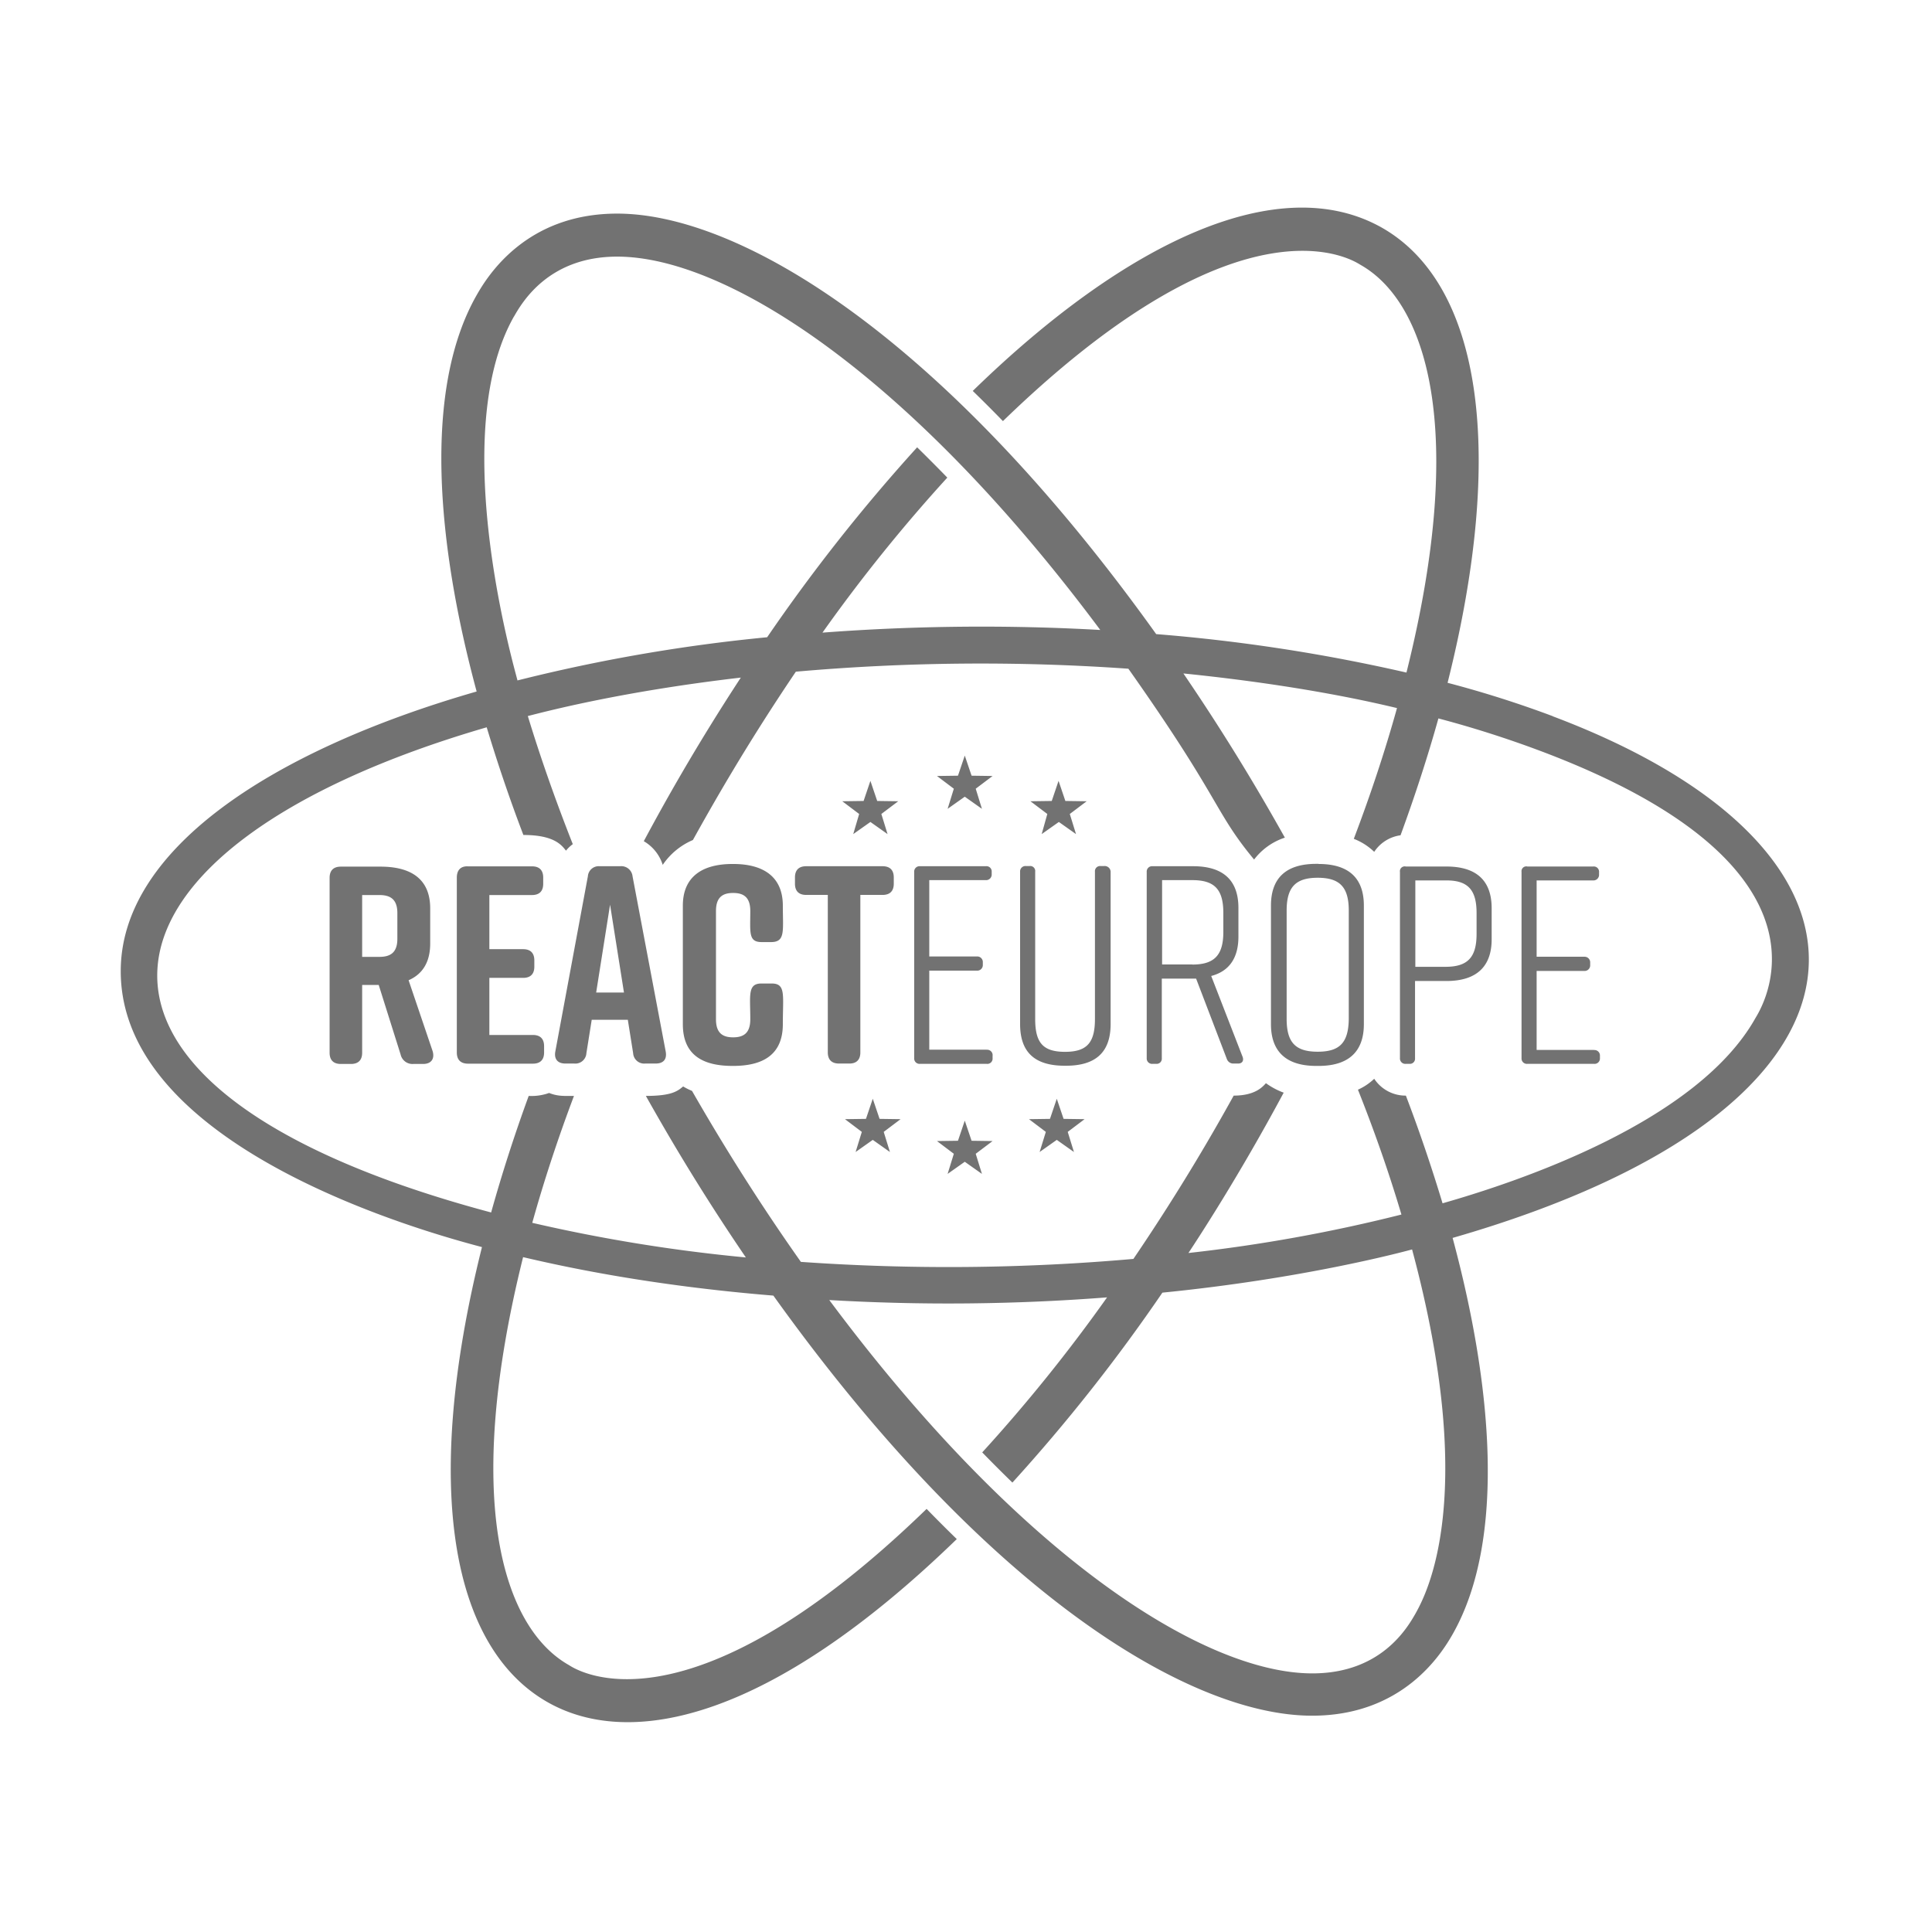 ﻿<?xml version='1.0' encoding='UTF-8'?>
<svg viewBox="-1.853 -3.44 32 32" xmlns="http://www.w3.org/2000/svg">
  <g transform="matrix(0.049, 0, 0, 0.049, 0, 0)">
    <path d="M250.6, 211.74L256.4, 207.64L262.2, 211.74L260.1, 204.94L265.8, 200.64L258.7, 200.54L256.4, 193.74L254.1, 200.54L246.9, 200.64L252.6, 204.94zM314.3, 211.74L320.1, 207.64L325.9, 211.74L323.8, 204.94L329.5, 200.64L322.3, 200.54L320, 193.74L317.7, 200.54L310.5, 200.64L316.2, 204.94zM223, 262.24L219.6, 262.24C214.8, 262.24 215.8, 266.24 215.8, 274.34C215.8, 279.04 213.5, 280.44 210, 280.44C206.5, 280.44 204.2, 279.04 204.2, 274.34L204.2, 237.74C204.2, 233.04 206.5, 231.64 210, 231.64C213.5, 231.64 215.8, 233.04 215.8, 237.74C215.8, 244.94 215.1, 248.24 219.6, 248.24L223, 248.24C227.7, 248.14 226.8, 244.34 226.8, 235.94C226.8, 226.04 220.1, 221.84 210, 221.84L209.8, 221.84C199.7, 221.84 193, 226.04 193, 235.94L193, 276C193, 286.4 199.7, 290.1 209.8, 290.1L210, 290.1C220.1, 290.1 226.8, 286.3 226.8, 276C226.8, 266.14 227.9, 262.24 223, 262.24zM142.3, 279.64L127.6, 279.64L127.6, 260.34L139, 260.34C141.5, 260.34 142.8, 259.04 142.8, 256.54L142.8, 254.44C142.8, 251.94 141.5, 250.64 139, 250.64L127.6, 250.64L127.6, 232.34L142, 232.34C144.5, 232.34 145.8, 231.04 145.8, 228.54L145.8, 226.44C145.8, 223.94 144.5, 222.64 142, 222.64L120.3, 222.64C117.9, 222.54 116.6, 223.94 116.6, 226.44L116.6, 285.54C116.6, 288.04 117.9, 289.34 120.4, 289.34L142.3, 289.34C144.8, 289.34 146.1, 288.04 146.1, 285.54L146.1, 283.44C146.1, 280.94 144.8, 279.64 142.3, 279.64zM100.3, 261.14C104.9, 259.14 107.6, 255.14 107.6, 248.74L107.6, 236.84C107.6, 226.74 100.9, 222.74 90.8, 222.74L77.4, 222.74C74.9, 222.74 73.6, 224.04 73.6, 226.54L73.6, 285.64C73.6, 288.14 74.9, 289.44 77.4, 289.44L80.8, 289.44C83.3, 289.44 84.6, 288.14 84.6, 285.64L84.6, 262.74L90.2, 262.74L97.6, 286.24A4.1 4.1 0 0 0 101.9, 289.44L105.2, 289.44C108, 289.44 109.2, 287.64 108.4, 285.04zM96.5, 247.14C96.5, 251.94 94, 253.24 90.4, 253.24L84.6, 253.24L84.6, 232.34L90.4, 232.34C94, 232.34 96.5, 233.64 96.5, 238.44zM176, 226A3.82 3.82 0 0 0 171.8, 222.6L164.9, 222.6A3.68 3.68 0 0 0 160.9, 226L149.9, 285.2C149.4, 287.9 150.8, 289.3 153.3, 289.3L156.3, 289.3A3.74 3.74 0 0 0 160.4, 285.8L162.2, 274.5L174.4, 274.5L176.2, 285.8A3.74 3.74 0 0 0 180.3, 289.3L183.8, 289.3C186.4, 289.3 187.7, 287.9 187.2, 285.2zM163.7, 265.3L168.4, 235.6L173.1, 265.3zM253, 285.5L253, 232.3L260.5, 232.3C263, 232.3 264.3, 231 264.3, 228.5L264.3, 226.4C264.3, 223.9 263, 222.6 260.5, 222.6L234.7, 222.6C232.2, 222.6 230.9, 223.9 230.9, 226.4L230.9, 228.5C230.9, 231 232.2, 232.3 234.7, 232.3L242, 232.3L242, 285.5C242, 288 243.3, 289.3 245.8, 289.3L249.2, 289.3C251.7, 289.34 253, 288 253, 285.54zM501, 284.7L481.6, 284.7L481.6, 258L497.7, 258A1.89 1.89 0 0 0 499.7, 256L499.7, 255.2A1.89 1.89 0 0 0 497.7, 253.2L481.6, 253.2L481.6, 227.4L500.7, 227.4A1.89 1.89 0 0 0 502.7, 225.4L502.7, 224.6A1.77 1.77 0 0 0 500.7, 222.7L478.5, 222.7A1.62 1.62 0 0 0 476.5, 224.5L476.5, 287.5A1.81 1.81 0 0 0 478.5, 289.4L501, 289.4A1.81 1.81 0 0 0 503, 287.5L503, 286.7A1.84 1.84 0 0 0 501, 284.74zM407.9, 221.8L407.1, 221.8C397, 221.8 391.8, 226.5 391.8, 235.9L391.8, 276C391.8, 285.3 397, 290.1 407.1, 290.1L407.9, 290.1C418, 290.1 423.2, 285.3 423.2, 276L423.2, 235.9C423.2, 226.54 418, 221.84 407.9, 221.84zM418.1, 274.2C418, 282.2 415.1, 285.3 407.6, 285.3C400.1, 285.3 397.1, 282.2 397.1, 274.2L397.1, 237.6C397.1, 229.7 400.1, 226.5 407.6, 226.5C415.1, 226.5 418.1, 229.7 418.1, 237.6zM371.6, 259.7C377.7, 258.1 380.8, 253.6 380.8, 246.4L380.8, 236.7C380.8, 227.3 375.6, 222.6 365.5, 222.6L351.8, 222.6A1.81 1.81 0 0 0 349.8, 224.5L349.8, 287.5A1.81 1.81 0 0 0 351.8, 289.4L353, 289.4A1.74 1.74 0 0 0 354.9, 287.5L354.9, 260.6L366.5, 260.6L376.9, 287.8A2.32 2.32 0 0 0 379.2, 289.3L380.7, 289.3C382.1, 289.3 382.7, 288.3 382.2, 287zM365.2, 255.8L355, 255.8L355, 227.3L365.2, 227.3C372.7, 227.3 375.7, 230.4 375.7, 238.4L375.7, 244.8C375.7, 252.64 372.7, 255.84 365.2, 255.84zM451.1, 222.7L437.4, 222.7A1.62 1.62 0 0 0 435.4, 224.5L435.4, 287.5A1.81 1.81 0 0 0 437.4, 289.4L438.6, 289.4A1.74 1.74 0 0 0 440.5, 287.5L440.5, 261.4L451.1, 261.4C461.2, 261.4 466.4, 256.6 466.4, 247.3L466.4, 236.8C466.4, 227.4 461.2, 222.7 451.1, 222.7zM461.3, 245.5C461.3, 253.4 458.3, 256.6 450.8, 256.6L440.6, 256.6L440.6, 227.4L450.8, 227.4C458.3, 227.3 461.3, 230.5 461.3, 238.4zM259.5, 308L257.2, 301.2L254.9, 308L247.8, 308.1L253.5, 312.4L251.4, 319.2L257.2, 315.1L263, 319.2L260.9, 312.4L266.6, 308.1zM487.1, 171.9A364.42 364.42 0 0 0 451.5, 160.6C471.1, 82.6 463.1, 25.9 429.2, 6.7C394.7, -12.66 343.3, 11 291, 61.94Q296.1, 66.89 301.2, 72.14C383.7, -7.86 420.8, 18.64 422.1, 19.34C444.5, 32.04 458.1, 75.14 437.6, 157.14A587.83 587.83 0 0 0 353, 144.14C281.1, 43.64 212.4, 2 170.8, 2C140, 2 127, 23 123.2, 29.74C105.1, 61.74 109.9, 113.94 123.3, 163.54C52.8, 183.84 2.6, 217.64 3, 258.54C3.5, 318.14 106.2, 346.34 125.1, 351.34C104.6, 433.24 115, 486.94 147.4, 505.24C175.4, 521.04 222.5, 511.24 285.6, 450.04Q280.5, 445.09 275.4, 439.84C192.9, 519.84 155.7, 493.34 154.5, 492.64C132.2, 480.04 118.5, 437.04 139, 354.74C151.4, 357.64 180.8, 364.24 223.6, 367.74C295.5, 468.14 364.2, 509.74 405.7, 509.74C436.5, 509.74 449.5, 488.74 453.3, 482.04C471.3, 450.14 466.6, 397.94 453.2, 348.24C605.5, 304.44 609.4, 218.04 487.1, 171.94zM135.9, 36.84C138.8, 31.74 147.8, 16.54 170.8, 16.54C207.6, 16.54 269.6, 56.14 334.1, 142.74A714 714 0 0 0 240.2, 143.64A547.76 547.76 0 0 1 282.4, 91.24Q277.3, 86 272.2, 81A598.25 598.25 0 0 0 221.5, 145.2A569.69 569.69 0 0 0 137.1, 159.8C136.9, 158.4 112.8, 77.6 135.9, 36.8zM440.7, 475.14C437.8, 480.24 428.9, 495.44 405.8, 495.44C369.1, 495.44 307.1, 456.04 242.5, 369.24A695.38 695.38 0 0 0 336.4, 368.34A547.76 547.76 0 0 1 294.2, 420.74Q299.3, 425.99 304.4, 430.94A588.47 588.47 0 0 0 355.1, 366.74C402.4, 362.04 435.4, 353.24 439.5, 352.14C462.2, 436.54 444, 469.14 440.7, 475.14zM449.8, 336.54C446.2, 324.64 442.1, 312.44 437.4, 300.14A12.67 12.67 0 0 1 426.7, 294.44L426.6, 294.54A19.61 19.61 0 0 1 421.2, 298.14C426.9, 312.44 431.8, 326.54 435.9, 340.34A535.3 535.3 0 0 1 363.9, 353.34C367.4, 348.04 381.1, 327.14 396.1, 299.14A24.6 24.6 0 0 1 390.1, 295.94C389, 297.14 386.5, 300.14 379.2, 300.14C373, 311.34 361.8, 331.04 345.3, 355.34A711.91 711.91 0 0 1 232.9, 356.34C225, 345.14 211.4, 325.24 196.1, 298.54A21 21 0 0 1 193.1, 297.04C191.2, 298.64 189.2, 300.24 180.5, 300.24C186.8, 311.44 198, 330.94 214.3, 354.84A548.81 548.81 0 0 1 142.1, 343.14Q147.95, 322.14 156.2, 300.24C153, 300.24 150.8, 300.44 147.8, 299.24A17.58 17.58 0 0 1 140.9, 300.24C136, 313.64 131.8, 326.74 128.2, 339.64C-31.7, 297 -12.1, 216 126.7, 175.64C130.3, 187.54 134.4, 199.74 139.1, 212.04C149.5, 212.04 152, 215.44 153.5, 217.34A12 12 0 0 1 155.8, 215.14C150, 200.44 144.9, 185.94 140.6, 171.84C147.6, 170.04 173, 163.44 212.6, 158.84C196.7, 183.14 185.9, 202.74 179.8, 214.14A14.22 14.22 0 0 1 186.2, 222.14A23.42 23.42 0 0 1 196.4, 213.74C202.9, 202.04 214.3, 181.84 231.2, 156.84A711.72 711.72 0 0 1 343.6, 155.84C375.1, 200.44 372.5, 203.94 386.1, 220.34A21.42 21.42 0 0 1 396.5, 212.94C390.1, 201.54 378.9, 181.94 362.2, 157.44C402.6, 161.54 427.2, 167.44 434.4, 169.14C430.4, 183.54 425.5, 198.34 419.8, 213.34A20.74 20.74 0 0 1 426.6, 217.64L426.7, 217.74A12.72 12.72 0 0 1 435.6, 212.14C440.5, 198.74 444.8, 185.54 448.4, 172.64A359.71 359.71 0 0 1 482.9, 183.64C589, 223.54 556.9, 271.54 555.5, 274.04C535.7, 309.14 475.4, 329.24 449.8, 336.54zM335.4, 222.54L334.2, 222.54A1.74 1.74 0 0 0 332.3, 224.44L332.3, 274.24C332.3, 282.14 329.7, 285.34 322.2, 285.34C314.7, 285.34 312.1, 282.24 312.1, 274.24L312.1, 224.44A1.69 1.69 0 0 0 310.2, 222.54L309, 222.54A1.81 1.81 0 0 0 307, 224.44L307, 275.94C307, 285.54 312, 290.04 322.1, 290.04L322.5, 290.04C332.6, 290.04 337.6, 285.44 337.6, 275.94L337.6, 224.44A2 2 0 0 0 335.4, 222.54zM321.7, 308L319.4, 301.2L317.1, 308L310, 308.1L315.7, 312.4L313.6, 319.2L319.4, 315.1L325.2, 319.2L323.1, 312.4L328.8, 308.1zM290.6, 315.4L288.3, 308.6L286, 315.4L278.9, 315.5L284.6, 319.8L282.5, 326.6L288.3, 322.5L294.1, 326.6L292, 319.8L297.7, 315.5zM295.7, 284.6L276.3, 284.6L276.3, 257.9L292.4, 257.9A1.89 1.89 0 0 0 294.4, 255.9L294.4, 255.1A1.89 1.89 0 0 0 292.4, 253.1L276.3, 253.1L276.3, 227.3L295.4, 227.3A1.89 1.89 0 0 0 297.4, 225.3L297.4, 224.5A1.77 1.77 0 0 0 295.4, 222.6L273.2, 222.6A1.81 1.81 0 0 0 271.2, 224.5L271.2, 287.5A1.81 1.81 0 0 0 273.2, 289.4L295.7, 289.4A1.77 1.77 0 0 0 297.7, 287.5L297.7, 286.7A1.83 1.83 0 0 0 295.7, 284.64zM288.3, 185.2L286, 192L278.9, 192.1L284.6, 196.4L282.5, 203.2L288.3, 199.1L294.1, 203.2L292, 196.4L297.7, 192.1L290.6, 192z" fill="#727272" fill-opacity="1" class="Black" />
  </g>
</svg>